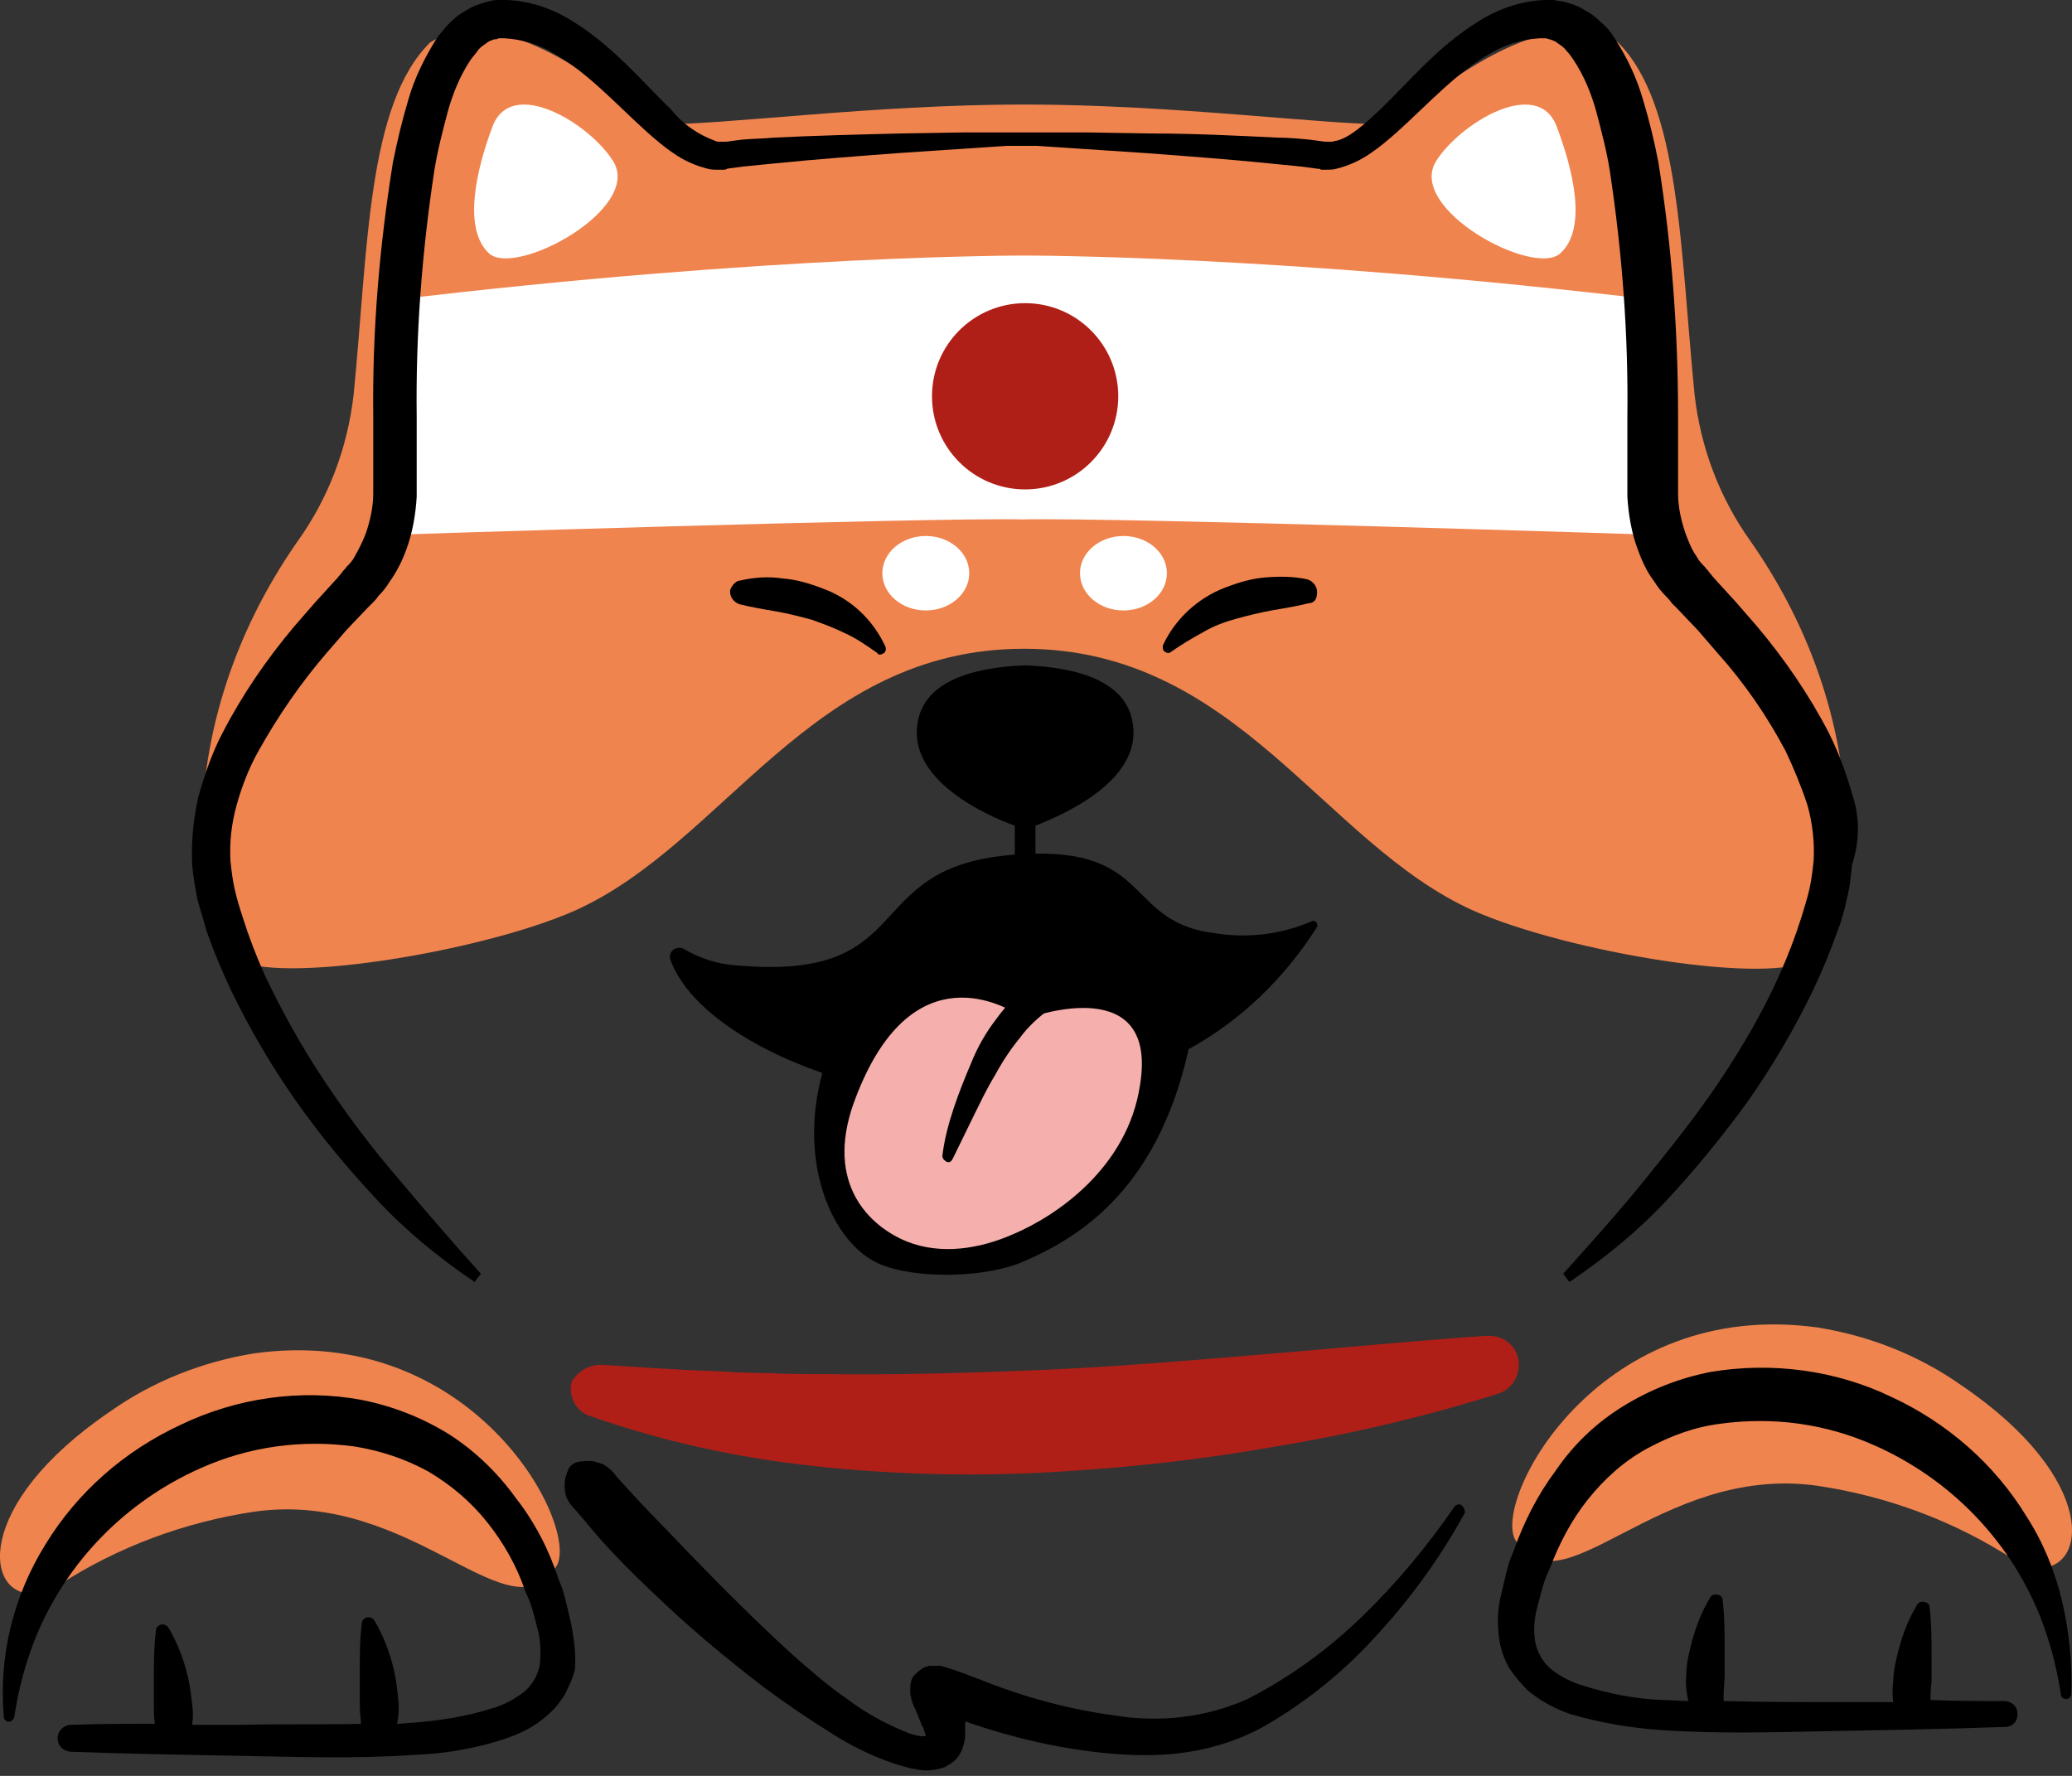 <svg width="56" height="48" viewBox="0 0 56 48" fill="none" xmlns="http://www.w3.org/2000/svg">
<rect x="0" y="0" width="56" height="48" fill="#333333" stroke="none"/>
<path d="M47.311 14.627C46.472 13.452 45.969 12.11 45.801 10.683C45.409 6.74 45.409 2.825 43.731 1.147C41.438 -0.224 37.942 3.328 37.495 3.356C35.873 3.384 31.762 2.825 27.678 2.825C23.595 2.825 19.512 3.384 17.862 3.356C17.387 3.356 13.919 -0.224 11.626 1.147C9.92 2.825 9.948 6.74 9.556 10.683C9.388 12.11 8.885 13.452 8.046 14.627C4.41 19.828 5.389 25.198 6.34 25.897C7.403 26.652 13.024 25.729 15.541 24.611C19.596 22.793 21.917 17.535 27.678 17.535C33.44 17.535 35.761 22.793 39.816 24.611C42.333 25.729 47.954 26.68 49.017 25.897C49.968 25.198 50.947 19.828 47.311 14.627Z" fill="#F0844E"/>
<path d="M44.738 8.11C34.474 6.88 27.679 6.908 27.679 6.908C27.679 6.908 20.883 6.88 10.619 8.11L10.451 14.459C10.451 14.459 25.022 13.983 27.651 14.039C30.279 13.983 44.85 14.459 44.85 14.459L44.738 8.11Z" fill="white"/>
<path d="M50.08 21.534C49.912 20.947 49.716 20.388 49.437 19.828C48.905 18.794 48.234 17.815 47.479 16.92L46.92 16.277L46.332 15.633L46.193 15.466C46.165 15.41 46.109 15.382 46.081 15.326C45.997 15.242 45.913 15.158 45.857 15.046C45.717 14.85 45.633 14.627 45.549 14.403C45.437 14.067 45.353 13.704 45.353 13.34V11.243C45.353 8.949 45.186 6.656 44.822 4.391C44.71 3.803 44.571 3.244 44.403 2.685C44.235 2.098 43.955 1.51 43.62 1.007C43.536 0.867 43.424 0.727 43.284 0.615C43.144 0.475 43.004 0.364 42.837 0.28C42.669 0.168 42.501 0.112 42.305 0.056C42.193 0.028 42.109 0.028 41.998 0H41.746C41.075 0.028 40.459 0.252 39.9 0.615C38.837 1.286 38.11 2.181 37.299 2.964C36.908 3.328 36.488 3.72 36.125 3.803C36.069 3.803 36.041 3.831 35.985 3.831H35.817L35.397 3.775C35.118 3.748 34.81 3.72 34.531 3.72C33.384 3.664 32.265 3.608 31.119 3.608L29.413 3.58H26.029L24.323 3.608C23.176 3.636 22.057 3.664 20.911 3.72C20.631 3.748 20.351 3.748 20.044 3.775L19.624 3.831H19.456C19.401 3.831 19.373 3.831 19.317 3.803C18.869 3.636 18.45 3.356 18.142 2.964C17.359 2.209 16.604 1.286 15.541 0.615C14.982 0.252 14.367 0.028 13.695 0H13.444C13.332 0 13.248 0.028 13.136 0.056C12.94 0.112 12.773 0.168 12.605 0.28C12.437 0.364 12.297 0.475 12.157 0.615C12.045 0.727 11.934 0.867 11.822 1.007C11.486 1.538 11.206 2.098 11.039 2.685C10.871 3.244 10.731 3.831 10.619 4.391C10.255 6.656 10.06 8.949 10.088 11.243V13.34C10.088 13.704 10.004 14.067 9.892 14.403C9.808 14.627 9.696 14.85 9.584 15.046C9.528 15.158 9.444 15.242 9.361 15.326C9.333 15.382 9.277 15.41 9.249 15.466L9.109 15.633L8.522 16.277L7.962 16.92C7.207 17.815 6.536 18.794 6.005 19.828C5.725 20.36 5.529 20.947 5.361 21.534C5.221 22.149 5.166 22.765 5.194 23.38C5.221 23.688 5.277 23.995 5.333 24.303C5.417 24.611 5.501 24.862 5.585 25.17C5.781 25.729 6.005 26.261 6.256 26.792C6.76 27.827 7.347 28.834 8.018 29.784C8.689 30.735 9.416 31.602 10.2 32.441C10.983 33.28 11.877 34.007 12.828 34.651L12.996 34.427C12.241 33.588 11.514 32.749 10.787 31.882C10.06 31.043 9.389 30.148 8.773 29.225C8.158 28.302 7.627 27.351 7.151 26.345C6.927 25.841 6.732 25.338 6.564 24.806C6.48 24.555 6.396 24.275 6.34 24.023C6.284 23.772 6.256 23.52 6.228 23.268C6.2 22.765 6.256 22.261 6.396 21.758C6.536 21.255 6.732 20.751 6.983 20.304C7.515 19.353 8.13 18.458 8.829 17.647L9.361 17.032L9.92 16.444L10.06 16.305C10.116 16.249 10.172 16.193 10.227 16.109C10.339 15.997 10.451 15.857 10.535 15.717C10.731 15.438 10.871 15.158 10.983 14.85C11.15 14.403 11.234 13.899 11.262 13.424V11.271C11.234 9.033 11.402 6.824 11.738 4.614C11.822 4.083 11.961 3.552 12.101 3.02C12.241 2.517 12.437 2.042 12.716 1.622C12.773 1.538 12.856 1.454 12.912 1.37C12.968 1.286 13.052 1.231 13.136 1.175C13.192 1.119 13.276 1.091 13.36 1.063C13.388 1.063 13.444 1.063 13.472 1.035H13.639C14.115 1.063 14.59 1.203 14.982 1.454C15.877 1.958 16.632 2.797 17.499 3.58C17.723 3.775 17.946 3.971 18.198 4.139C18.478 4.335 18.785 4.475 19.121 4.559C19.205 4.587 19.317 4.587 19.401 4.587H19.54C19.596 4.587 19.624 4.587 19.652 4.559L20.072 4.503L20.911 4.419C22.029 4.307 23.148 4.223 24.267 4.139L25.945 4.027L26.784 3.971L27.203 3.943H28.042L28.462 3.971L29.301 4.027L30.979 4.139C32.097 4.223 33.244 4.307 34.335 4.419L35.174 4.503L35.593 4.559C35.621 4.559 35.677 4.559 35.705 4.587H35.845C35.929 4.587 36.041 4.587 36.125 4.559C36.46 4.475 36.768 4.335 37.047 4.139C37.299 3.971 37.523 3.775 37.747 3.58C38.614 2.797 39.369 1.958 40.264 1.454C40.683 1.203 41.131 1.063 41.606 1.035H41.774C41.802 1.035 41.858 1.063 41.886 1.063C41.97 1.091 42.053 1.119 42.109 1.175C42.193 1.231 42.277 1.286 42.333 1.37C42.417 1.454 42.473 1.538 42.529 1.622C42.809 2.042 43.004 2.517 43.144 3.02C43.284 3.552 43.424 4.083 43.508 4.614C43.843 6.824 44.011 9.033 43.983 11.271V13.424C44.011 13.899 44.095 14.403 44.263 14.85C44.375 15.158 44.514 15.466 44.71 15.717C44.794 15.857 44.906 15.997 45.018 16.109C45.074 16.165 45.13 16.221 45.186 16.305L45.326 16.444L45.885 17.032L46.416 17.647C47.143 18.458 47.759 19.353 48.262 20.304C48.486 20.779 48.682 21.255 48.849 21.758C48.989 22.261 49.045 22.765 49.017 23.268C48.989 23.52 48.961 23.772 48.905 24.023C48.849 24.275 48.766 24.527 48.682 24.806C48.514 25.338 48.318 25.841 48.094 26.345C47.647 27.351 47.087 28.302 46.472 29.225C45.857 30.148 45.158 31.015 44.459 31.882C43.759 32.749 43.004 33.588 42.249 34.427L42.417 34.651C43.368 34.007 44.263 33.28 45.046 32.441C45.829 31.602 46.556 30.707 47.227 29.784C47.898 28.834 48.486 27.827 48.989 26.792C49.241 26.261 49.465 25.729 49.66 25.17C49.772 24.89 49.856 24.583 49.912 24.303C49.996 23.995 50.024 23.688 50.052 23.38C50.248 22.793 50.276 22.149 50.08 21.534Z" fill="black"/>
<path d="M20.015 15.689C20.379 15.605 20.77 15.577 21.134 15.633C21.526 15.661 21.889 15.773 22.253 15.913C23.008 16.193 23.595 16.752 23.931 17.479C23.959 17.563 23.931 17.647 23.847 17.675C23.791 17.703 23.735 17.703 23.707 17.647C23.427 17.451 23.148 17.255 22.84 17.116C22.56 16.976 22.253 16.864 21.945 16.752C21.637 16.668 21.302 16.584 20.994 16.528C20.659 16.472 20.323 16.416 19.987 16.332C19.82 16.277 19.708 16.109 19.736 15.941C19.792 15.801 19.904 15.689 20.015 15.689Z" fill="black"/>
<path d="M13.304 3.44C13.807 2.042 15.933 3.328 16.576 4.363C17.359 5.649 13.947 7.495 13.22 6.852C12.493 6.181 12.884 4.559 13.304 3.44Z" fill="white"/>
<path d="M25.021 16.5C25.67 16.5 26.196 16.049 26.196 15.493C26.196 14.938 25.67 14.487 25.021 14.487C24.373 14.487 23.847 14.938 23.847 15.493C23.847 16.049 24.373 16.5 25.021 16.5Z" fill="white"/>
<path d="M35.369 16.305C35.033 16.388 34.698 16.444 34.362 16.5C34.055 16.556 33.719 16.64 33.411 16.724C33.104 16.808 32.796 16.92 32.517 17.088C32.209 17.255 31.929 17.423 31.649 17.619C31.594 17.675 31.51 17.647 31.454 17.591C31.426 17.563 31.426 17.507 31.426 17.451C31.761 16.724 32.377 16.165 33.104 15.885C33.467 15.745 33.831 15.633 34.222 15.605C34.586 15.577 34.977 15.577 35.341 15.661C35.509 15.717 35.621 15.885 35.593 16.053C35.593 16.193 35.509 16.305 35.369 16.305Z" fill="black"/>
<path d="M42.081 3.44C41.578 2.042 39.453 3.328 38.809 4.363C38.026 5.649 41.438 7.495 42.165 6.852C42.92 6.181 42.501 4.559 42.081 3.44Z" fill="white"/>
<path d="M30.363 16.5C31.012 16.5 31.538 16.049 31.538 15.493C31.538 14.938 31.012 14.487 30.363 14.487C29.714 14.487 29.189 14.938 29.189 15.493C29.189 16.049 29.714 16.5 30.363 16.5Z" fill="white"/>
<path d="M27.706 13.228C29.096 13.228 30.223 12.101 30.223 10.711C30.223 9.321 29.096 8.194 27.706 8.194C26.316 8.194 25.189 9.321 25.189 10.711C25.189 12.101 26.316 13.228 27.706 13.228Z" fill="#B01F17"/>
<path d="M16.24 36.888C17.247 36.944 18.254 37.028 19.233 37.056C19.736 37.084 20.239 37.112 20.715 37.112C21.218 37.14 21.694 37.14 22.197 37.14C24.183 37.168 26.168 37.112 28.154 37.028C30.14 36.944 32.125 36.776 34.139 36.608C36.153 36.441 38.138 36.245 40.18 36.105C40.627 36.077 41.019 36.385 41.047 36.832C41.075 37.196 40.851 37.559 40.487 37.671C38.53 38.286 36.516 38.762 34.474 39.097C32.433 39.461 30.363 39.685 28.294 39.797C26.196 39.908 24.099 39.852 22.029 39.629C19.932 39.405 17.89 38.958 15.905 38.258C15.541 38.118 15.345 37.699 15.457 37.335C15.625 37.056 15.933 36.888 16.24 36.888Z" fill="#B01F17"/>
<path d="M39.508 40.691C39.452 40.636 39.368 40.663 39.312 40.719C38.585 41.782 37.746 42.789 36.823 43.684C35.9 44.579 34.865 45.334 33.719 45.921C32.6 46.425 31.341 46.564 30.139 46.369C28.881 46.201 27.65 45.865 26.475 45.39L26.028 45.222C25.86 45.166 25.72 45.11 25.524 45.054C25.497 45.054 25.469 45.026 25.413 45.026H25.105C25.049 45.054 24.965 45.054 24.909 45.11C24.825 45.166 24.769 45.222 24.713 45.278C24.63 45.362 24.602 45.502 24.602 45.614V45.781C24.602 45.837 24.63 45.865 24.63 45.921C24.657 46.005 24.686 46.117 24.741 46.201L24.909 46.62C24.965 46.704 24.993 46.816 25.021 46.928H24.881C24.741 46.9 24.602 46.872 24.49 46.816C23.93 46.592 23.371 46.285 22.896 45.921C22.364 45.558 21.889 45.138 21.413 44.719C20.462 43.852 19.54 42.929 18.645 42.006C18.197 41.531 17.75 41.083 17.302 40.608L16.659 39.908C16.575 39.769 16.435 39.657 16.296 39.573C16.212 39.545 16.1 39.517 16.016 39.489C15.876 39.489 15.736 39.489 15.596 39.517C15.512 39.545 15.428 39.601 15.373 39.685C15.317 39.825 15.261 39.964 15.261 40.104C15.261 40.216 15.261 40.3 15.289 40.412C15.345 40.58 15.457 40.719 15.568 40.831C15.792 41.083 15.988 41.335 16.212 41.586C16.659 42.09 17.134 42.565 17.61 43.013C18.561 43.936 19.596 44.803 20.658 45.614C21.19 46.005 21.749 46.397 22.336 46.76C22.924 47.152 23.539 47.459 24.21 47.683C24.406 47.739 24.574 47.795 24.769 47.823C25.021 47.879 25.273 47.851 25.524 47.767C25.692 47.683 25.86 47.571 25.944 47.403C26.028 47.264 26.056 47.124 26.084 46.956V46.536H26.112C27.398 46.984 28.741 47.292 30.083 47.403C30.782 47.459 31.481 47.459 32.153 47.347C32.852 47.236 33.523 47.012 34.138 46.676C35.313 46.005 36.376 45.138 37.27 44.131C38.165 43.153 38.948 42.062 39.592 40.887C39.592 40.803 39.564 40.747 39.508 40.691ZM25.077 46.872C25.105 46.872 25.105 46.872 25.105 46.844L25.077 46.872Z" fill="black"/>
<path d="M0.998 43.069C-0.428 43.236 -0.764 40.691 2.984 38.146C4.131 37.335 5.473 36.804 6.871 36.58C12.716 35.769 15.597 41.083 15.066 42.285C13.835 44.411 11.206 40.244 6.871 40.859C4.998 41.139 3.18 41.81 1.586 42.845C1.418 42.957 1.194 43.041 0.998 43.069Z" fill="#F0844E"/>
<path d="M15.429 43.852L15.289 43.264L15.205 42.957L15.093 42.677C14.841 41.894 14.45 41.139 13.946 40.496C13.443 39.796 12.828 39.209 12.129 38.762C11.401 38.314 10.618 38.007 9.779 37.839C8.129 37.531 6.395 37.783 4.885 38.51C3.375 39.209 2.089 40.328 1.222 41.754C0.355 43.152 -0.037 44.775 0.103 46.397C0.103 46.48 0.159 46.536 0.243 46.536C0.299 46.536 0.355 46.48 0.383 46.425C0.494 45.669 0.69 44.942 0.97 44.243C1.809 42.202 3.403 40.58 5.417 39.685C6.731 39.097 8.157 38.901 9.584 39.097C10.283 39.209 10.954 39.433 11.569 39.769C12.184 40.132 12.716 40.58 13.163 41.139C13.611 41.698 13.974 42.341 14.198 43.013L14.31 43.264L14.394 43.516L14.534 44.047C14.618 44.355 14.618 44.691 14.59 44.998C14.534 45.278 14.394 45.53 14.17 45.725C13.918 45.921 13.611 46.089 13.303 46.173C12.604 46.397 11.877 46.508 11.15 46.564C11.01 46.564 10.87 46.592 10.73 46.592C10.786 46.341 10.786 46.117 10.758 45.865C10.73 45.614 10.702 45.39 10.646 45.138C10.534 44.663 10.367 44.215 10.115 43.796C10.059 43.712 9.947 43.684 9.863 43.74C9.807 43.768 9.779 43.824 9.779 43.88C9.723 44.327 9.723 44.803 9.723 45.25V45.893C9.723 46.089 9.723 46.285 9.751 46.48V46.536C9.751 46.564 9.751 46.592 9.779 46.592C8.717 46.62 7.626 46.592 6.563 46.62H5.193C5.221 46.425 5.221 46.257 5.193 46.061C5.165 45.809 5.137 45.586 5.081 45.334C4.969 44.858 4.801 44.411 4.55 43.991C4.494 43.907 4.382 43.88 4.298 43.935C4.242 43.964 4.214 44.019 4.214 44.075C4.158 44.523 4.158 44.998 4.158 45.446V46.089C4.158 46.257 4.158 46.425 4.186 46.592C3.431 46.592 2.676 46.592 1.921 46.62C1.725 46.62 1.557 46.788 1.557 46.984C1.557 47.18 1.697 47.319 1.893 47.347C3.431 47.403 4.997 47.431 6.535 47.459C8.073 47.487 9.64 47.543 11.206 47.431C12.017 47.403 12.828 47.264 13.611 47.012C14.03 46.872 14.45 46.676 14.785 46.369C14.981 46.201 15.121 46.033 15.261 45.809C15.373 45.586 15.485 45.362 15.54 45.11C15.569 44.691 15.512 44.271 15.429 43.852Z" fill="black"/>
<path d="M55.002 42.369C56.428 42.537 56.763 39.992 53.016 37.447C51.869 36.636 50.527 36.105 49.129 35.881C43.283 35.07 40.403 40.384 40.934 41.586C42.165 43.712 44.794 39.545 49.129 40.16C51.002 40.44 52.82 41.111 54.414 42.146C54.582 42.258 54.778 42.341 55.002 42.369Z" fill="#F0844E"/>
<path d="M55.729 43.264C55.533 42.453 55.226 41.698 54.778 40.999C53.911 39.573 52.625 38.454 51.115 37.755C49.604 37.028 47.87 36.804 46.22 37.084C45.381 37.252 44.598 37.559 43.871 38.007C43.144 38.454 42.529 39.041 42.053 39.74C41.55 40.412 41.186 41.139 40.907 41.922L40.795 42.202L40.711 42.509L40.571 43.096C40.459 43.544 40.459 43.991 40.543 44.439C40.599 44.691 40.683 44.914 40.823 45.138C40.963 45.334 41.13 45.53 41.298 45.697C41.634 45.977 42.053 46.201 42.473 46.341C43.256 46.564 44.067 46.704 44.878 46.76C46.472 46.872 48.01 46.816 49.548 46.788C51.087 46.76 52.653 46.732 54.191 46.676C54.387 46.676 54.526 46.536 54.526 46.341V46.313C54.526 46.117 54.359 45.977 54.163 45.977C53.492 45.977 52.821 45.977 52.177 45.949C52.177 45.781 52.177 45.614 52.205 45.446V44.803C52.205 44.355 52.205 43.88 52.149 43.432C52.149 43.348 52.065 43.292 51.954 43.292C51.898 43.292 51.842 43.32 51.814 43.376C51.562 43.796 51.394 44.243 51.282 44.719C51.226 44.942 51.17 45.194 51.17 45.446C51.142 45.642 51.142 45.809 51.17 46.005H49.52C48.542 46.005 47.563 46.005 46.584 45.977V45.837C46.584 45.669 46.612 45.446 46.612 45.25V44.607C46.612 44.159 46.612 43.684 46.556 43.236C46.556 43.152 46.472 43.096 46.36 43.096C46.304 43.096 46.248 43.124 46.22 43.18C45.969 43.6 45.801 44.047 45.689 44.523C45.633 44.746 45.577 44.998 45.577 45.25C45.549 45.502 45.577 45.753 45.633 45.977C45.409 45.977 45.158 45.949 44.934 45.949C44.207 45.921 43.48 45.781 42.781 45.558C42.473 45.474 42.165 45.306 41.914 45.11C41.69 44.914 41.55 44.663 41.494 44.383C41.438 44.075 41.466 43.74 41.55 43.432L41.69 42.901L41.774 42.649L41.886 42.397C42.137 41.726 42.473 41.083 42.92 40.524C43.368 39.964 43.899 39.489 44.514 39.153C45.13 38.818 45.801 38.566 46.5 38.482C47.926 38.286 49.353 38.482 50.667 39.069C52.681 39.964 54.275 41.586 55.114 43.628C55.394 44.327 55.589 45.054 55.701 45.809C55.701 45.865 55.757 45.921 55.841 45.921C55.869 45.921 55.869 45.921 55.869 45.921C55.925 45.921 55.981 45.837 55.981 45.781C56.009 44.942 55.925 44.103 55.729 43.264Z" fill="black"/>
<path d="M35.481 24.89C34.642 25.254 33.747 25.366 32.852 25.226C30.475 24.946 31.119 23.017 27.986 23.073V22.317C28.769 22.01 30.867 21.087 30.615 19.549C30.447 18.43 29.161 18.038 27.707 17.983C26.252 18.038 24.966 18.43 24.798 19.549C24.546 21.087 26.644 22.038 27.427 22.317V23.1C23.148 23.408 24.91 26.54 19.904 26.093C19.401 26.065 18.897 25.897 18.478 25.645C18.366 25.59 18.226 25.617 18.142 25.729C18.114 25.785 18.086 25.869 18.114 25.925C18.534 27.128 20.128 28.274 22.225 29.001C21.554 31.462 22.505 33.588 23.735 34.147C24.742 34.595 26.672 34.539 27.679 34.091C29.021 33.504 31.258 32.273 32.125 28.358C33.552 27.575 34.726 26.428 35.593 25.058C35.621 25.002 35.593 24.946 35.565 24.918C35.537 24.89 35.509 24.89 35.481 24.89Z" fill="black"/>
<path d="M27.706 27.547C26.923 26.988 24.49 25.869 23.064 29.84C22.308 31.994 23.483 33.14 24.518 33.56C25.441 33.923 26.475 33.756 27.37 33.364C28.573 32.861 30.475 31.546 30.81 29.337C31.314 26.289 27.986 27.435 27.706 27.547Z" fill="#F5AFAC"/>
<path d="M28.377 27.267C28.07 27.491 27.79 27.743 27.566 28.05C27.314 28.358 27.091 28.694 26.895 29.057C26.671 29.421 26.503 29.784 26.308 30.176L25.748 31.323C25.72 31.378 25.665 31.434 25.609 31.407C25.581 31.407 25.581 31.407 25.553 31.378C25.497 31.351 25.469 31.295 25.469 31.239C25.525 30.791 25.637 30.372 25.776 29.952C25.916 29.533 26.084 29.113 26.252 28.722C26.42 28.302 26.643 27.911 26.923 27.547C27.203 27.156 27.538 26.82 27.93 26.54C28.126 26.401 28.377 26.456 28.517 26.624C28.517 26.624 28.517 26.624 28.517 26.652C28.629 26.876 28.573 27.128 28.377 27.267Z" fill="black"/>
</svg>
